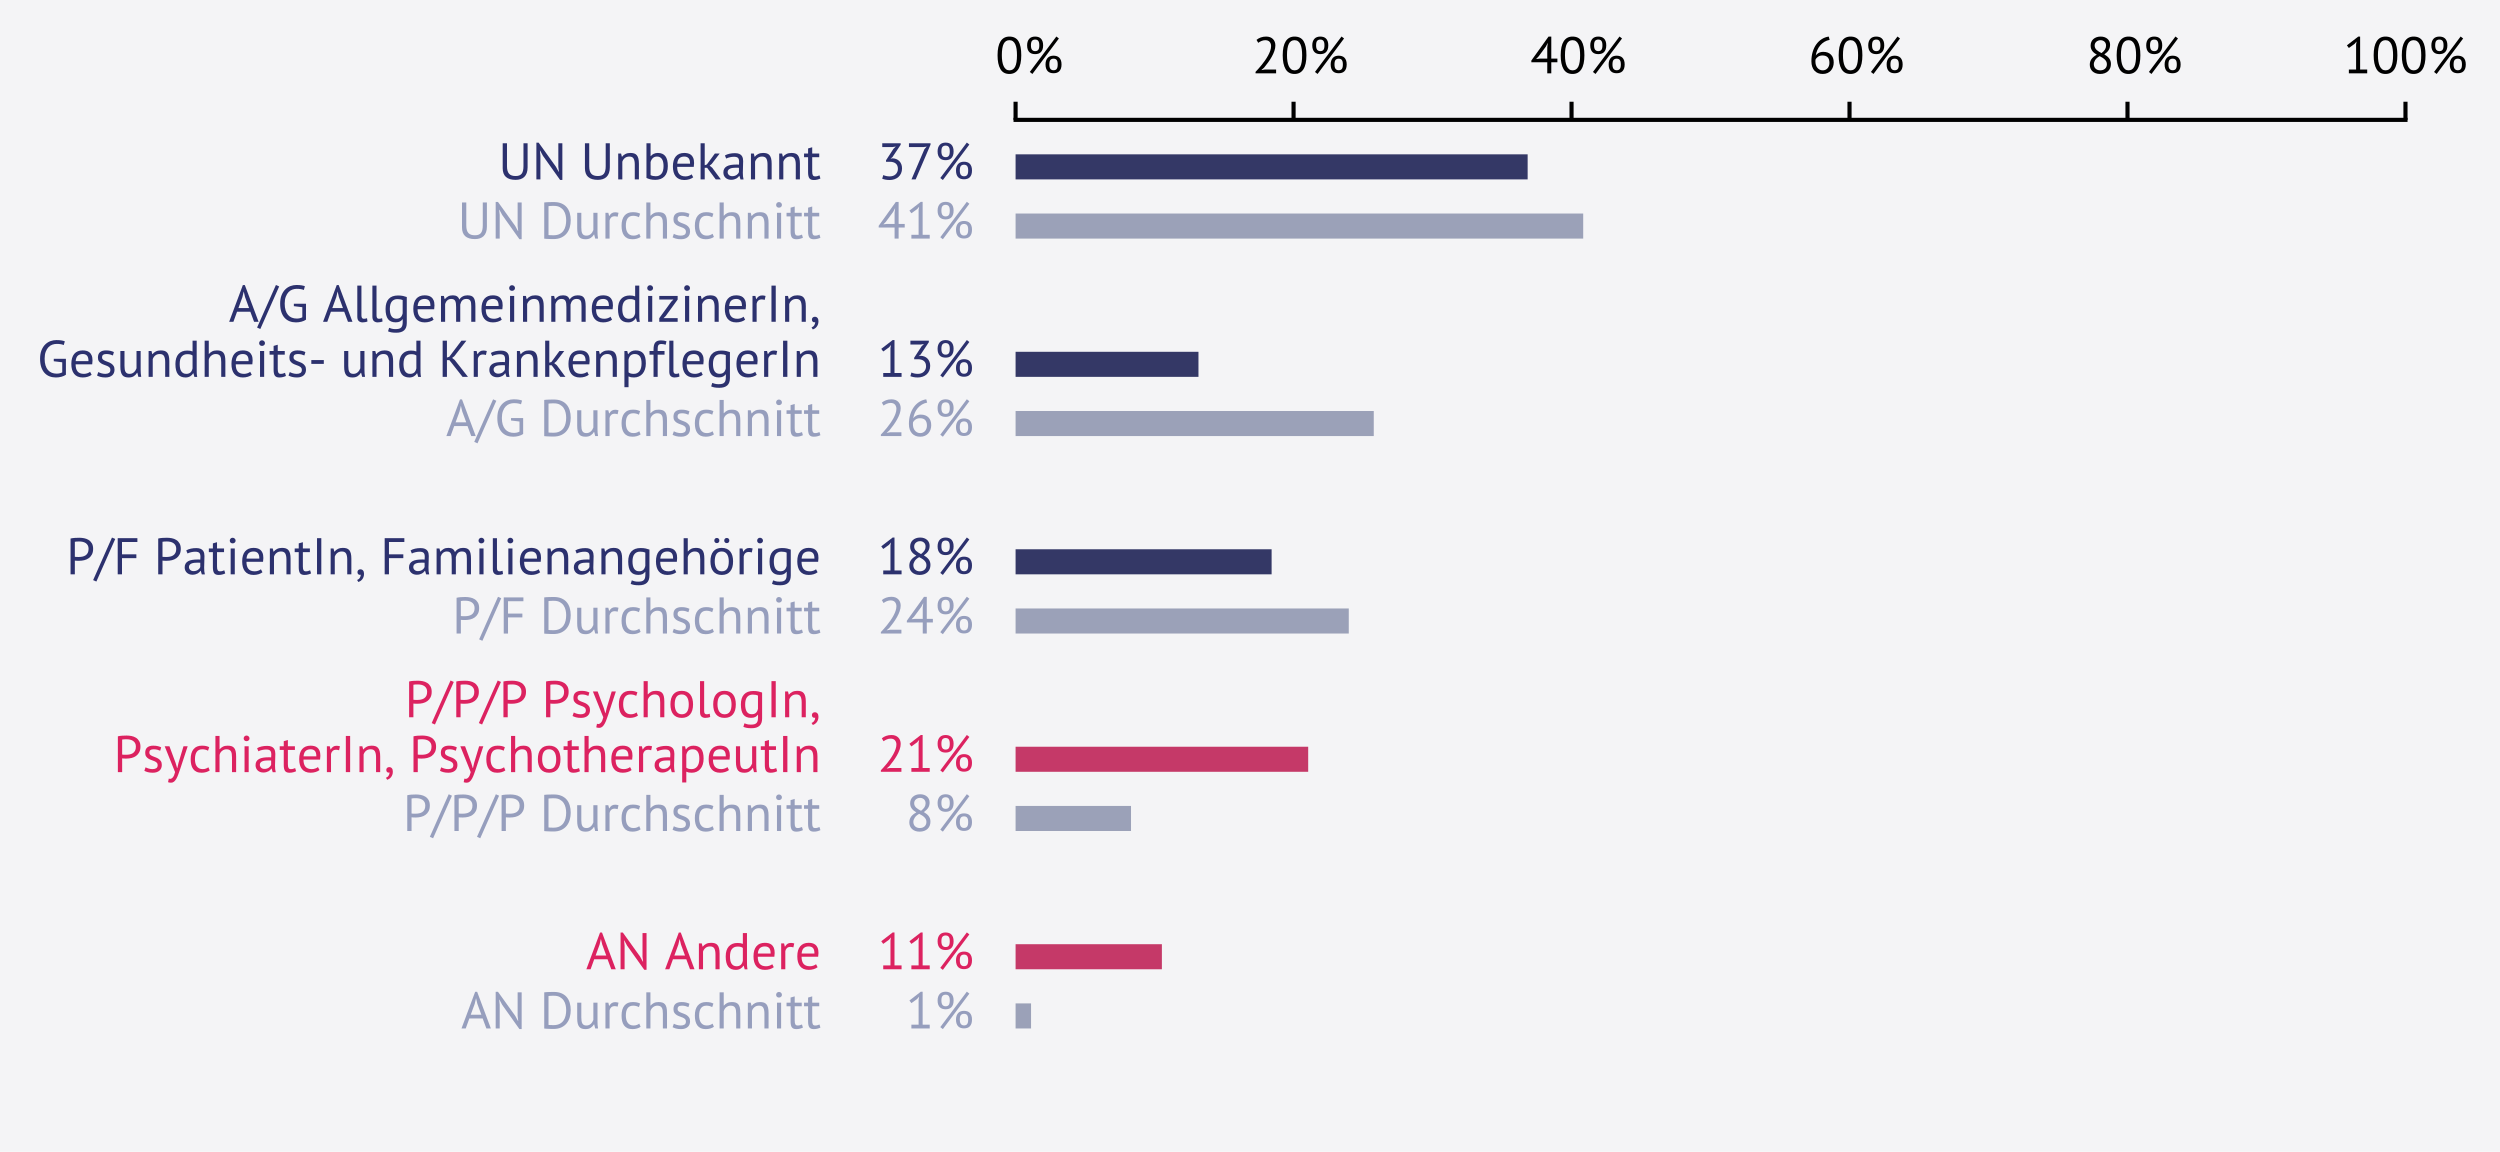 <?xml version="1.0" encoding="utf-8" standalone="no"?>
<!DOCTYPE svg PUBLIC "-//W3C//DTD SVG 1.1//EN"
  "http://www.w3.org/Graphics/SVG/1.1/DTD/svg11.dtd">
<!-- Created with matplotlib (http://matplotlib.org/) -->
<svg height="223pt" version="1.1" viewBox="0 0 484 223" width="484pt" xmlns="http://www.w3.org/2000/svg" xmlns:xlink="http://www.w3.org/1999/xlink">
 <defs>
  <style type="text/css">
*{stroke-linecap:butt;stroke-linejoin:round;}
  </style>
 </defs>
 <g id="figure_1">
  <g id="patch_1">
   <path d="M 0 223.228 
L 484.94 223.228 
L 484.94 0 
L 0 0 
z
" style="fill:#f4f4f6;"/>
  </g>
  <g id="axes_1">
   <g id="patch_2">
    <path d="M 196.617 59.609 
L 465.7 59.609 
L 465.7 23.2 
L 196.617 23.2 
z
" style="fill:#f4f4f6;"/>
   </g>
   <g id="patch_3">
    <path clip-path="url(#p2ff83ce66b)" d="z
" style="fill:#9ba1b8;"/>
   </g>
   <g id="patch_4">
    <path clip-path="url(#p2ff83ce66b)" d="M 196.617 41.344 
L 306.508 41.344 
L 306.508 46.198 
L 196.617 46.198 
z
" style="fill:#9ba1b8;"/>
   </g>
   <g id="patch_5">
    <path clip-path="url(#p2ff83ce66b)" d="M 196.617 29.875 
L 295.753 29.875 
L 295.753 34.73 
L 196.617 34.73 
z
" style="fill:#343866;"/>
   </g>
   <g id="patch_6">
    <path clip-path="url(#p2ff83ce66b)" d="z
" style="fill:#343866;"/>
   </g>
   <g id="patch_7">
    <path clip-path="url(#p2ff83ce66b)" d="z
" style="fill:#c53968;"/>
   </g>
   <g id="patch_8">
    <path clip-path="url(#p2ff83ce66b)" d="z
" style="fill:#c53968;"/>
   </g>
   <g id="matplotlib.axis_1">
    <g id="xtick_1">
     <g id="line2d_1">
      <defs>
       <path d="M 0 0 
L 0 -3.5 
" id="m2b540e7d3a" style="stroke:#000000;stroke-width:0.8;"/>
      </defs>
      <g>
       <use style="stroke:#000000;stroke-width:0.8;" x="196.617" xlink:href="#m2b540e7d3a" y="23.2"/>
      </g>
     </g>
     <g id="text_1">
      <!--   0% -->
      <defs>
       <path id="PTSans-Regular-20"/>
       <path d="M 4.297 35 
Q 4.297 53 10.141 62.094 
Q 16 71.203 27.203 71.203 
Q 39.297 71.203 44.75 62.25 
Q 50.203 53.297 50.203 35 
Q 50.203 17 44.344 7.891 
Q 38.5 -1.203 27.203 -1.203 
Q 15.297 -1.203 9.797 8.297 
Q 4.297 17.797 4.297 35 
z
M 12.594 35 
Q 12.594 28.5 13.438 23.141 
Q 14.297 17.797 16.094 13.938 
Q 17.906 10.094 20.656 7.938 
Q 23.406 5.797 27.203 5.797 
Q 34.797 5.797 38.344 12.844 
Q 41.906 19.906 41.906 35 
Q 41.906 41.406 41.156 46.797 
Q 40.406 52.203 38.656 56.094 
Q 36.906 60 34.094 62.094 
Q 31.297 64.203 27.203 64.203 
Q 19.703 64.203 16.141 57.094 
Q 12.594 50 12.594 35 
z
" id="PTSans-Regular-30"/>
       <path d="M 7.031 54.203 
Q 7.031 58.703 8.219 61.891 
Q 9.422 65.094 11.469 67.188 
Q 13.531 69.297 16.375 70.25 
Q 19.219 71.203 22.531 71.203 
Q 25.828 71.203 28.672 70.297 
Q 31.531 69.406 33.578 67.406 
Q 35.625 65.406 36.828 62.156 
Q 38.031 58.906 38.031 54.203 
Q 38.031 49.5 36.828 46.25 
Q 35.625 43 33.578 41 
Q 31.531 39 28.672 38.094 
Q 25.828 37.203 22.531 37.203 
Q 19.219 37.203 16.375 38.094 
Q 13.531 39 11.469 41 
Q 9.422 43 8.219 46.25 
Q 7.031 49.5 7.031 54.203 
z
M 14.422 54.203 
Q 14.422 48.203 16.562 45.594 
Q 18.719 43 22.531 43 
Q 24.422 43 25.922 43.547 
Q 27.422 44.094 28.469 45.344 
Q 29.531 46.594 30.078 48.75 
Q 30.625 50.906 30.625 54.203 
Q 30.625 57.5 30.078 59.641 
Q 29.531 61.797 28.469 63.047 
Q 27.422 64.297 25.922 64.844 
Q 24.422 65.406 22.531 65.406 
Q 18.719 65.406 16.562 63.047 
Q 14.422 60.703 14.422 54.203 
z
M 42.656 17.203 
Q 42.656 21.703 43.844 24.891 
Q 45.047 28.094 47.094 30.188 
Q 49.156 32.297 52 33.25 
Q 54.844 34.203 58.156 34.203 
Q 61.453 34.203 64.297 33.297 
Q 67.156 32.406 69.203 30.406 
Q 71.25 28.406 72.453 25.156 
Q 73.656 21.906 73.656 17.203 
Q 73.656 12.5 72.453 9.25 
Q 71.25 6 69.203 4 
Q 67.156 2 64.297 1.094 
Q 61.453 0.203 58.156 0.203 
Q 54.844 0.203 52 1.094 
Q 49.156 2 47.094 4 
Q 45.047 6 43.844 9.25 
Q 42.656 12.5 42.656 17.203 
z
M 50.047 17.203 
Q 50.047 11.203 52.188 8.594 
Q 54.344 6 58.156 6 
Q 60.047 6 61.547 6.547 
Q 63.047 7.094 64.094 8.344 
Q 65.156 9.594 65.703 11.75 
Q 66.25 13.906 66.25 17.203 
Q 66.25 20.5 65.703 22.641 
Q 65.156 24.797 64.094 26.047 
Q 63.047 27.297 61.547 27.844 
Q 60.047 28.406 58.156 28.406 
Q 54.344 28.406 52.188 26.047 
Q 50.047 23.703 50.047 17.203 
z
M 63.656 71.297 
L 68.547 67.5 
L 17.25 -1.203 
L 12.25 2.703 
z
" id="PTSans-Regular-25"/>
      </defs>
      <g transform="translate(187.357 14.2)scale(0.1 -0.1)">
       <use xlink:href="#PTSans-Regular-20"/>
       <use x="26.7" xlink:href="#PTSans-Regular-20"/>
       <use x="53.4" xlink:href="#PTSans-Regular-30"/>
       <use x="107.9" xlink:href="#PTSans-Regular-25"/>
      </g>
     </g>
    </g>
    <g id="xtick_2">
     <g id="line2d_2">
      <g>
       <use style="stroke:#000000;stroke-width:0.8;" x="250.434" xlink:href="#m2b540e7d3a" y="23.2"/>
      </g>
     </g>
     <g id="text_2">
      <!--  20% -->
      <defs>
       <path d="M 44.594 54.094 
Q 44.594 48.797 42.641 43.25 
Q 40.703 37.703 37.547 32.094 
Q 34.406 26.5 30.5 21.141 
Q 26.594 15.797 22.703 11 
L 17.797 6.703 
L 17.797 6.297 
L 24.203 7.406 
L 46 7.406 
L 46 0 
L 6.203 0 
L 6.203 2.906 
Q 8.406 5.203 11.5 8.594 
Q 14.594 12 17.938 16.141 
Q 21.297 20.297 24.547 24.938 
Q 27.797 29.594 30.438 34.391 
Q 33.094 39.203 34.688 43.891 
Q 36.297 48.594 36.297 52.797 
Q 36.297 57.703 33.5 60.953 
Q 30.703 64.203 25 64.203 
Q 21.203 64.203 17.594 62.641 
Q 14 61.094 11.406 59.094 
L 8.094 64.797 
Q 11.594 67.797 16.391 69.5 
Q 21.203 71.203 26.703 71.203 
Q 31 71.203 34.297 69.953 
Q 37.594 68.703 39.891 66.391 
Q 42.203 64.094 43.391 60.938 
Q 44.594 57.797 44.594 54.094 
z
" id="PTSans-Regular-32"/>
      </defs>
      <g transform="translate(239.784 14.2)scale(0.1 -0.1)">
       <use xlink:href="#PTSans-Regular-20"/>
       <use x="26.7" xlink:href="#PTSans-Regular-32"/>
       <use x="81.2" xlink:href="#PTSans-Regular-30"/>
       <use x="135.7" xlink:href="#PTSans-Regular-25"/>
      </g>
     </g>
    </g>
    <g id="xtick_3">
     <g id="line2d_3">
      <g>
       <use style="stroke:#000000;stroke-width:0.8;" x="304.25" xlink:href="#m2b540e7d3a" y="23.2"/>
      </g>
     </g>
     <g id="text_3">
      <!--  40% -->
      <defs>
       <path d="M 52.406 21.5 
L 40.594 21.5 
L 40.594 0 
L 32.797 0 
L 32.797 21.5 
L 2 21.5 
L 2 24.797 
L 35.203 71.094 
L 40.594 71.094 
L 40.594 28.5 
L 52.406 28.5 
z
M 32.797 50.297 
L 33.797 58.5 
L 33.5 58.5 
L 30 51.703 
L 15.906 32.594 
L 11.094 27.703 
L 18.094 28.5 
L 32.797 28.5 
z
" id="PTSans-Regular-34"/>
      </defs>
      <g transform="translate(293.6 14.2)scale(0.1 -0.1)">
       <use xlink:href="#PTSans-Regular-20"/>
       <use x="26.7" xlink:href="#PTSans-Regular-34"/>
       <use x="81.2" xlink:href="#PTSans-Regular-30"/>
       <use x="135.7" xlink:href="#PTSans-Regular-25"/>
      </g>
     </g>
    </g>
    <g id="xtick_4">
     <g id="line2d_4">
      <g>
       <use style="stroke:#000000;stroke-width:0.8;" x="358.067" xlink:href="#m2b540e7d3a" y="23.2"/>
      </g>
     </g>
     <g id="text_4">
      <!--  60% -->
      <defs>
       <path d="M 49.203 21.094 
Q 49.203 16.5 47.797 12.453 
Q 46.406 8.406 43.703 5.344 
Q 41 2.297 37 0.547 
Q 33 -1.203 27.906 -1.203 
Q 22.906 -1.203 18.906 0.391 
Q 14.906 2 12 5.141 
Q 9.094 8.297 7.547 12.891 
Q 6 17.5 6 23.5 
Q 6 33.406 8.547 41.75 
Q 11.094 50.094 15.594 56.297 
Q 20.094 62.5 26.25 66.344 
Q 32.406 70.203 39.594 71.203 
L 41.297 64.797 
Q 35.703 63.797 31.094 61 
Q 26.5 58.203 23.047 54.094 
Q 19.594 50 17.391 44.891 
Q 15.203 39.797 14.406 34.406 
Q 16 37.094 19.797 39.344 
Q 23.594 41.594 29.094 41.594 
Q 38.5 41.594 43.844 36.188 
Q 49.203 30.797 49.203 21.094 
z
M 40.906 20.297 
Q 40.906 27.406 37.594 31 
Q 34.297 34.594 27.406 34.594 
Q 22.5 34.594 18.953 32.188 
Q 15.406 29.797 14 26.797 
Q 13.797 25.406 13.797 24.5 
Q 13.797 23.594 13.797 22.5 
Q 13.797 19.406 14.641 16.406 
Q 15.5 13.406 17.297 11.047 
Q 19.094 8.703 21.75 7.25 
Q 24.406 5.797 28 5.797 
Q 30.906 5.797 33.25 6.891 
Q 35.594 8 37.297 9.891 
Q 39 11.797 39.953 14.5 
Q 40.906 17.203 40.906 20.297 
z
" id="PTSans-Regular-36"/>
      </defs>
      <g transform="translate(347.417 14.2)scale(0.1 -0.1)">
       <use xlink:href="#PTSans-Regular-20"/>
       <use x="26.7" xlink:href="#PTSans-Regular-36"/>
       <use x="81.2" xlink:href="#PTSans-Regular-30"/>
       <use x="135.7" xlink:href="#PTSans-Regular-25"/>
      </g>
     </g>
    </g>
    <g id="xtick_5">
     <g id="line2d_5">
      <g>
       <use style="stroke:#000000;stroke-width:0.8;" x="411.884" xlink:href="#m2b540e7d3a" y="23.2"/>
      </g>
     </g>
     <g id="text_5">
      <!--  80% -->
      <defs>
       <path d="M 6.797 16.703 
Q 6.797 23 10.094 27.641 
Q 13.406 32.297 20.406 36.094 
Q 17.906 37.594 15.75 39.25 
Q 13.594 40.906 11.938 43 
Q 10.297 45.094 9.344 47.688 
Q 8.406 50.297 8.406 53.703 
Q 8.406 57.594 9.75 60.797 
Q 11.094 64 13.641 66.297 
Q 16.203 68.594 19.75 69.891 
Q 23.297 71.203 27.797 71.203 
Q 32 71.203 35.391 70 
Q 38.797 68.797 41.141 66.688 
Q 43.5 64.594 44.797 61.688 
Q 46.094 58.797 46.094 55.297 
Q 46.094 49.594 43.5 45.25 
Q 40.906 40.906 34.906 36.703 
Q 37.5 35.203 39.844 33.391 
Q 42.203 31.594 43.953 29.391 
Q 45.703 27.203 46.703 24.453 
Q 47.703 21.703 47.703 18.203 
Q 47.703 13.906 46.297 10.344 
Q 44.906 6.797 42.203 4.25 
Q 39.5 1.703 35.594 0.25 
Q 31.703 -1.203 26.703 -1.203 
Q 21.906 -1.203 18.203 0.188 
Q 14.5 1.594 11.953 4 
Q 9.406 6.406 8.094 9.656 
Q 6.797 12.906 6.797 16.703 
z
M 39.906 17.703 
Q 39.906 20.703 38.703 22.953 
Q 37.5 25.203 35.547 27.047 
Q 33.594 28.906 31.094 30.406 
Q 28.594 31.906 25.906 33.297 
Q 19.797 29.906 17.188 25.703 
Q 14.594 21.5 14.594 17.703 
Q 14.594 15.297 15.391 13.094 
Q 16.203 10.906 17.797 9.297 
Q 19.406 7.703 21.75 6.75 
Q 24.094 5.797 27.203 5.797 
Q 29.703 5.797 32 6.547 
Q 34.297 7.297 36.047 8.75 
Q 37.797 10.203 38.844 12.453 
Q 39.906 14.703 39.906 17.703 
z
M 16.203 53.906 
Q 16.203 51.094 17.297 48.938 
Q 18.406 46.797 20.25 45.094 
Q 22.094 43.406 24.5 41.953 
Q 26.906 40.5 29.5 39.203 
Q 34 42.703 36.141 46.094 
Q 38.297 49.5 38.297 53.594 
Q 38.297 58.703 35.141 61.453 
Q 32 64.203 27.594 64.203 
Q 24.906 64.203 22.797 63.297 
Q 20.703 62.406 19.203 61 
Q 17.703 59.594 16.953 57.75 
Q 16.203 55.906 16.203 53.906 
z
" id="PTSans-Regular-38"/>
      </defs>
      <g transform="translate(401.234 14.2)scale(0.1 -0.1)">
       <use xlink:href="#PTSans-Regular-20"/>
       <use x="26.7" xlink:href="#PTSans-Regular-38"/>
       <use x="81.2" xlink:href="#PTSans-Regular-30"/>
       <use x="135.7" xlink:href="#PTSans-Regular-25"/>
      </g>
     </g>
    </g>
    <g id="xtick_6">
     <g id="line2d_6">
      <g>
       <use style="stroke:#000000;stroke-width:0.8;" x="465.7" xlink:href="#m2b540e7d3a" y="23.2"/>
      </g>
     </g>
     <g id="text_6">
      <!-- 100% -->
      <defs>
       <path d="M 10.797 7.406 
L 24.797 7.406 
L 24.797 55.797 
L 25.797 61.703 
L 21.797 57 
L 10.797 49.094 
L 7 54.203 
L 29 71.203 
L 32.594 71.203 
L 32.594 7.406 
L 46.297 7.406 
L 46.297 0 
L 10.797 0 
z
" id="PTSans-Regular-31"/>
      </defs>
      <g transform="translate(453.66 14.2)scale(0.1 -0.1)">
       <use xlink:href="#PTSans-Regular-31"/>
       <use x="54.5" xlink:href="#PTSans-Regular-30"/>
       <use x="109" xlink:href="#PTSans-Regular-30"/>
       <use x="163.5" xlink:href="#PTSans-Regular-25"/>
      </g>
     </g>
    </g>
   </g>
   <g id="matplotlib.axis_2">
    <g id="ytick_1">
     <g id="line2d_7">
      <defs>
       <path d="M 0 0 
L -3.5 0 
" id="md032edb5f2"/>
      </defs>
      <g>
       <use style="fill:none;" x="196.617" xlink:href="#md032edb5f2" y="32.302"/>
      </g>
     </g>
    </g>
    <g id="ytick_2">
     <g id="line2d_8">
      <g>
       <use style="fill:none;" x="196.617" xlink:href="#md032edb5f2" y="50.507"/>
      </g>
     </g>
    </g>
   </g>
   <g id="line2d_9">
    <path clip-path="url(#p2ff83ce66b)" d="M 0 0 
" style="fill:none;stroke:#424242;stroke-linecap:square;stroke-width:2.7;"/>
   </g>
   <g id="line2d_10">
    <path clip-path="url(#p2ff83ce66b)" d="M 0 0 
" style="fill:none;stroke:#424242;stroke-linecap:square;stroke-width:2.7;"/>
   </g>
   <g id="line2d_11">
    <path clip-path="url(#p2ff83ce66b)" d="M 0 0 
" style="fill:none;stroke:#424242;stroke-linecap:square;stroke-width:2.7;"/>
   </g>
   <g id="line2d_12">
    <path clip-path="url(#p2ff83ce66b)" d="M 0 0 
" style="fill:none;stroke:#424242;stroke-linecap:square;stroke-width:2.7;"/>
   </g>
   <g id="line2d_13">
    <path clip-path="url(#p2ff83ce66b)" d="M 0 0 
" style="fill:none;stroke:#424242;stroke-linecap:square;stroke-width:2.7;"/>
   </g>
   <g id="line2d_14">
    <path clip-path="url(#p2ff83ce66b)" d="M 0 0 
" style="fill:none;stroke:#424242;stroke-linecap:square;stroke-width:2.7;"/>
   </g>
   <g id="patch_9">
    <path d="M 196.617 23.2 
L 465.7 23.2 
" style="fill:none;stroke:#000000;stroke-linecap:square;stroke-linejoin:miter;stroke-width:0.8;"/>
   </g>
   <g id="text_7">
    <!--  41% -->
    <g style="fill:#969ebd;" transform="translate(167.244 46.198)scale(0.1 -0.1)">
     <use xlink:href="#PTSans-Regular-20"/>
     <use x="26.7" xlink:href="#PTSans-Regular-34"/>
     <use x="81.2" xlink:href="#PTSans-Regular-31"/>
     <use x="135.7" xlink:href="#PTSans-Regular-25"/>
    </g>
   </g>
   <g id="text_8">
    <!-- UN Durchschnitt -->
    <defs>
     <path d="M 48.703 70 
L 56.703 70 
L 56.703 23.297 
Q 56.703 17 55.047 12.391 
Q 53.406 7.797 50.344 4.844 
Q 47.297 1.906 43 0.5 
Q 38.703 -0.906 33.5 -0.906 
Q 21.094 -0.906 14.797 4.688 
Q 8.5 10.297 8.5 21.703 
L 8.5 70 
L 16.797 70 
L 16.797 25.594 
Q 16.797 20.297 17.844 16.641 
Q 18.906 13 21 10.75 
Q 23.094 8.5 26.25 7.5 
Q 29.406 6.5 33.594 6.5 
Q 41.703 6.5 45.203 10.953 
Q 48.703 15.406 48.703 25.594 
z
" id="PTSans-Regular-55"/>
     <path d="M 21.094 45.797 
L 15.703 55.906 
L 15.297 55.906 
L 16.297 45.797 
L 16.297 0 
L 8.5 0 
L 8.5 71.094 
L 12.906 71.094 
L 46.406 24.406 
L 51.594 14.797 
L 52.094 14.797 
L 51 24.406 
L 51 70 
L 58.797 70 
L 58.797 -1.094 
L 54.406 -1.094 
z
" id="PTSans-Regular-4e"/>
     <path d="M 8.5 70 
Q 10.406 70.297 12.75 70.438 
Q 15.094 70.594 17.641 70.641 
Q 20.203 70.703 22.641 70.75 
Q 25.094 70.797 27.203 70.797 
Q 35.594 70.797 41.75 68.188 
Q 47.906 65.594 51.906 60.938 
Q 55.906 56.297 57.844 49.797 
Q 59.797 43.297 59.797 35.5 
Q 59.797 28.406 57.938 21.844 
Q 56.094 15.297 52.094 10.25 
Q 48.094 5.203 41.688 2.141 
Q 35.297 -0.906 26.203 -0.906 
Q 24.594 -0.906 22.047 -0.844 
Q 19.5 -0.797 16.797 -0.641 
Q 14.094 -0.5 11.797 -0.391 
Q 9.5 -0.297 8.5 -0.094 
z
M 27.406 63.406 
Q 26.094 63.406 24.547 63.406 
Q 23 63.406 21.5 63.297 
Q 20 63.203 18.75 63.094 
Q 17.5 63 16.797 62.906 
L 16.797 6.906 
Q 17.297 6.797 18.688 6.75 
Q 20.094 6.703 21.594 6.641 
Q 23.094 6.594 24.5 6.547 
Q 25.906 6.5 26.406 6.5 
Q 33.406 6.5 38.156 8.891 
Q 42.906 11.297 45.75 15.344 
Q 48.594 19.406 49.797 24.656 
Q 51 29.906 51 35.5 
Q 51 40.406 49.891 45.344 
Q 48.797 50.297 46.094 54.297 
Q 43.406 58.297 38.844 60.844 
Q 34.297 63.406 27.406 63.406 
z
" id="PTSans-Regular-44"/>
     <path d="M 14.906 50 
L 14.906 21.5 
Q 14.906 17.594 15.344 14.641 
Q 15.797 11.703 16.891 9.75 
Q 18 7.797 19.891 6.797 
Q 21.797 5.797 24.703 5.797 
Q 27.406 5.797 29.5 6.641 
Q 31.594 7.5 33.25 9 
Q 34.906 10.5 36.156 12.453 
Q 37.406 14.406 38.203 16.594 
L 38.203 50 
L 46.203 50 
L 46.203 14.203 
Q 46.203 10.594 46.453 6.75 
Q 46.703 2.906 47.297 0 
L 41.797 0 
L 39.797 7.906 
L 39.297 7.906 
Q 37 4 33.094 1.391 
Q 29.203 -1.203 23.203 -1.203 
Q 19.203 -1.203 16.141 -0.25 
Q 13.094 0.703 11.047 3.094 
Q 9 5.5 7.953 9.547 
Q 6.906 13.594 6.906 19.797 
L 6.906 50 
z
" id="PTSans-Regular-75"/>
     <path d="M 31.297 42.297 
Q 28.297 43.297 25.594 43.297 
Q 21.297 43.297 18.797 40.938 
Q 16.297 38.594 15.703 35 
L 15.703 0 
L 7.703 0 
L 7.703 50 
L 13.297 50 
L 14.797 43.906 
L 15.203 43.906 
Q 17.094 47.297 19.75 49.141 
Q 22.406 51 26.5 51 
Q 29.406 51 33 50 
z
" id="PTSans-Regular-72"/>
     <path d="M 41.797 3.297 
Q 38.797 1.094 34.688 -0.047 
Q 30.594 -1.203 26.094 -1.203 
Q 20.297 -1.203 16.297 0.641 
Q 12.297 2.5 9.75 5.953 
Q 7.203 9.406 6.047 14.25 
Q 4.906 19.094 4.906 25 
Q 4.906 37.703 10.5 44.453 
Q 16.094 51.203 26.594 51.203 
Q 31.406 51.203 34.75 50.453 
Q 38.094 49.703 40.797 48.297 
L 38.5 41.406 
Q 36.203 42.703 33.391 43.453 
Q 30.594 44.203 27.406 44.203 
Q 13.203 44.203 13.203 25 
Q 13.203 21.203 13.953 17.75 
Q 14.703 14.297 16.453 11.641 
Q 18.203 9 21.047 7.391 
Q 23.906 5.797 28.094 5.797 
Q 31.703 5.797 34.547 6.891 
Q 37.406 8 39.203 9.406 
z
" id="PTSans-Regular-63"/>
     <path d="M 39.797 0 
L 39.797 28.5 
Q 39.797 32.406 39.344 35.344 
Q 38.906 38.297 37.703 40.25 
Q 36.5 42.203 34.453 43.203 
Q 32.406 44.203 29.094 44.203 
Q 24.406 44.203 20.594 41.141 
Q 16.797 38.094 15.703 33.297 
L 15.703 0 
L 7.703 0 
L 7.703 70 
L 15.703 70 
L 15.703 44.406 
L 16.094 44.406 
Q 18.703 47.5 22.344 49.344 
Q 26 51.203 31.406 51.203 
Q 35.594 51.203 38.688 50.25 
Q 41.797 49.297 43.844 46.891 
Q 45.906 44.5 46.844 40.453 
Q 47.797 36.406 47.797 30.203 
L 47.797 0 
z
" id="PTSans-Regular-68"/>
     <path d="M 29.703 13.594 
Q 29.703 16.594 27.891 18.297 
Q 26.094 20 23.438 21.141 
Q 20.797 22.297 17.641 23.344 
Q 14.5 24.406 11.844 26.047 
Q 9.203 27.703 7.391 30.297 
Q 5.594 32.906 5.594 37.297 
Q 5.594 44.5 9.688 47.844 
Q 13.797 51.203 21.094 51.203 
Q 26.5 51.203 30.141 50.25 
Q 33.797 49.297 36.5 48 
L 34.594 41.406 
Q 32.297 42.5 29.047 43.344 
Q 25.797 44.203 22.094 44.203 
Q 17.703 44.203 15.641 42.703 
Q 13.594 41.203 13.594 37.5 
Q 13.594 34.906 15.391 33.453 
Q 17.203 32 19.844 30.844 
Q 22.5 29.703 25.641 28.594 
Q 28.797 27.5 31.438 25.703 
Q 34.094 23.906 35.891 21.156 
Q 37.703 18.406 37.703 13.906 
Q 37.703 10.703 36.641 7.891 
Q 35.594 5.094 33.391 3.094 
Q 31.203 1.094 27.953 -0.047 
Q 24.703 -1.203 20.297 -1.203 
Q 14.594 -1.203 10.594 -0.094 
Q 6.594 1 3.906 2.5 
L 6.297 9.297 
Q 8.594 8 12.297 6.891 
Q 16 5.797 19.797 5.797 
Q 24.094 5.797 26.891 7.5 
Q 29.703 9.203 29.703 13.594 
z
" id="PTSans-Regular-73"/>
     <path d="M 39.797 0 
L 39.797 28.5 
Q 39.797 36.297 37.547 40.25 
Q 35.297 44.203 29.297 44.203 
Q 24 44.203 20.547 41.344 
Q 17.094 38.5 15.703 34.203 
L 15.703 0 
L 7.703 0 
L 7.703 50 
L 13.297 50 
L 14.797 43.906 
L 15.203 43.906 
Q 17.594 47.094 21.641 49.141 
Q 25.703 51.203 31.297 51.203 
Q 35.406 51.203 38.5 50.25 
Q 41.594 49.297 43.641 46.891 
Q 45.703 44.5 46.75 40.453 
Q 47.797 36.406 47.797 30.203 
L 47.797 0 
z
" id="PTSans-Regular-6e"/>
     <path d="M 9.406 50 
L 17.406 50 
L 17.406 0 
L 9.406 0 
z
M 7.703 65.203 
Q 7.703 67.5 9.25 69.141 
Q 10.797 70.797 13.203 70.797 
Q 15.594 70.797 17.297 69.141 
Q 19 67.5 19 65.203 
Q 19 62.906 17.297 61.406 
Q 15.594 59.906 13.203 59.906 
Q 10.797 59.906 9.25 61.406 
Q 7.703 62.906 7.703 65.203 
z
" id="PTSans-Regular-69"/>
     <path d="M 1.094 50 
L 8.906 50 
L 8.906 59.906 
L 16.906 62.203 
L 16.906 50 
L 30.5 50 
L 30.5 43 
L 16.906 43 
L 16.906 15.297 
Q 16.906 10.094 18.203 7.938 
Q 19.5 5.797 22.594 5.797 
Q 25.203 5.797 27 6.344 
Q 28.797 6.906 31 7.797 
L 32.797 1.703 
Q 30.094 0.406 26.891 -0.391 
Q 23.703 -1.203 20 -1.203 
Q 13.906 -1.203 11.406 2.25 
Q 8.906 5.703 8.906 13.797 
L 8.906 43 
L 1.094 43 
z
" id="PTSans-Regular-74"/>
    </defs>
    <g style="fill:#969ebd;" transform="translate(88.594 46.198)scale(0.1 -0.1)">
     <use xlink:href="#PTSans-Regular-55"/>
     <use x="65.2" xlink:href="#PTSans-Regular-4e"/>
     <use x="132.5" xlink:href="#PTSans-Regular-20"/>
     <use x="159.2" xlink:href="#PTSans-Regular-44"/>
     <use x="224.6" xlink:href="#PTSans-Regular-75"/>
     <use x="278.5" xlink:href="#PTSans-Regular-72"/>
     <use x="312.5" xlink:href="#PTSans-Regular-63"/>
     <use x="357.6" xlink:href="#PTSans-Regular-68"/>
     <use x="412.3" xlink:href="#PTSans-Regular-73"/>
     <use x="454.4" xlink:href="#PTSans-Regular-63"/>
     <use x="499.5" xlink:href="#PTSans-Regular-68"/>
     <use x="554.2" xlink:href="#PTSans-Regular-6e"/>
     <use x="608.9" xlink:href="#PTSans-Regular-69"/>
     <use x="635.7" xlink:href="#PTSans-Regular-74"/>
     <use x="669.6" xlink:href="#PTSans-Regular-74"/>
    </g>
   </g>
   <g id="text_9">
    <!--  37% -->
    <defs>
     <path d="M 23.406 5.797 
Q 26.797 5.797 29.688 6.797 
Q 32.594 7.797 34.688 9.75 
Q 36.797 11.703 38 14.391 
Q 39.203 17.094 39.203 20.297 
Q 39.203 27.297 35.047 30.688 
Q 30.906 34.094 23.594 34.094 
L 16.203 34.094 
L 16.203 37 
L 30.594 59.203 
L 35.203 63.594 
L 28.703 62.594 
L 8.906 62.594 
L 8.906 70 
L 44.594 70 
L 44.594 67.094 
L 28.703 43.203 
L 25.203 40.297 
L 25.203 40.094 
L 28.594 40.797 
Q 32.594 40.703 36 39.344 
Q 39.406 38 41.906 35.453 
Q 44.406 32.906 45.797 29.344 
Q 47.203 25.797 47.203 21.297 
Q 47.203 15.906 45.297 11.703 
Q 43.406 7.5 40.156 4.641 
Q 36.906 1.797 32.5 0.297 
Q 28.094 -1.203 23.203 -1.203 
Q 18.703 -1.203 15.094 -0.5 
Q 11.5 0.203 8.797 1.297 
L 10.906 8.406 
Q 13.203 7.297 16.344 6.547 
Q 19.5 5.797 23.406 5.797 
z
" id="PTSans-Regular-33"/>
     <path d="M 11 0 
L 36.094 58.594 
L 40.5 63.5 
L 34.594 62.594 
L 6.094 62.594 
L 6.094 70 
L 47.906 70 
L 47.906 67.297 
L 19.094 0 
z
" id="PTSans-Regular-37"/>
    </defs>
    <g style="fill:#2c316e;" transform="translate(167.244 34.73)scale(0.1 -0.1)">
     <use xlink:href="#PTSans-Regular-20"/>
     <use x="26.7" xlink:href="#PTSans-Regular-33"/>
     <use x="81.2" xlink:href="#PTSans-Regular-37"/>
     <use x="135.7" xlink:href="#PTSans-Regular-25"/>
    </g>
   </g>
   <g id="text_10">
    <!-- UN Unbekannt -->
    <defs>
     <path d="M 7.703 70 
L 15.703 70 
L 15.703 45.094 
L 16.094 45.094 
Q 18.406 48 21.953 49.594 
Q 25.5 51.203 29.703 51.203 
Q 39.406 51.203 44.25 45 
Q 49.094 38.797 49.094 25.797 
Q 49.094 12.703 42.688 5.891 
Q 36.297 -0.906 24.703 -0.906 
Q 19.094 -0.906 14.547 0.297 
Q 10 1.5 7.703 2.906 
z
M 28.297 44.203 
Q 23.297 44.203 20.188 41.391 
Q 17.094 38.594 15.703 33.5 
L 15.703 8.297 
Q 17.594 7.203 20.297 6.641 
Q 23 6.094 25.906 6.094 
Q 32.703 6.094 36.75 10.891 
Q 40.797 15.703 40.797 25.906 
Q 40.797 29.797 40.094 33.188 
Q 39.406 36.594 37.906 39 
Q 36.406 41.406 34.047 42.797 
Q 31.703 44.203 28.297 44.203 
z
" id="PTSans-Regular-62"/>
     <path d="M 44.203 4 
Q 41.203 1.594 36.641 0.188 
Q 32.094 -1.203 27 -1.203 
Q 21.297 -1.203 17.094 0.641 
Q 12.906 2.5 10.203 5.953 
Q 7.5 9.406 6.203 14.203 
Q 4.906 19 4.906 25 
Q 4.906 37.797 10.594 44.5 
Q 16.297 51.203 26.906 51.203 
Q 30.297 51.203 33.688 50.453 
Q 37.094 49.703 39.797 47.594 
Q 42.5 45.5 44.203 41.641 
Q 45.906 37.797 45.906 31.5 
Q 45.906 28.203 45.297 24.203 
L 13.203 24.203 
Q 13.203 19.797 14.094 16.391 
Q 15 13 16.891 10.641 
Q 18.797 8.297 21.844 7.047 
Q 24.906 5.797 29.297 5.797 
Q 32.703 5.797 36.094 7 
Q 39.5 8.203 41.203 9.797 
z
M 27 44.203 
Q 21.094 44.203 17.547 41.094 
Q 14 38 13.297 30.5 
L 38.094 30.5 
Q 38.094 38.094 35.188 41.141 
Q 32.297 44.203 27 44.203 
z
" id="PTSans-Regular-65"/>
     <path d="M 20.297 22.5 
L 15.703 22.5 
L 15.703 0 
L 7.703 0 
L 7.703 70 
L 15.703 70 
L 15.703 27.406 
L 19.797 28.797 
L 35.297 50 
L 44.594 50 
L 29.297 29.906 
L 25.203 26.594 
L 30.203 22.594 
L 46.906 0 
L 37 0 
z
" id="PTSans-Regular-6b"/>
     <path d="M 6.906 46.297 
Q 10.703 48.594 15.75 49.688 
Q 20.797 50.797 26.297 50.797 
Q 31.5 50.797 34.641 49.391 
Q 37.797 48 39.438 45.75 
Q 41.094 43.5 41.641 40.797 
Q 42.203 38.094 42.203 35.406 
Q 42.203 29.406 41.891 23.703 
Q 41.594 18 41.594 12.906 
Q 41.594 9.203 41.891 5.891 
Q 42.203 2.594 43 -0.203 
L 37.094 -0.203 
L 35 6.797 
L 34.5 6.797 
Q 33.594 5.406 32.25 4.047 
Q 30.906 2.703 29 1.641 
Q 27.094 0.594 24.594 -0.094 
Q 22.094 -0.797 18.906 -0.797 
Q 15.703 -0.797 12.953 0.203 
Q 10.203 1.203 8.203 3.047 
Q 6.203 4.906 5.047 7.5 
Q 3.906 10.094 3.906 13.406 
Q 3.906 17.797 5.703 20.75 
Q 7.5 23.703 10.75 25.453 
Q 14 27.203 18.547 27.953 
Q 23.094 28.703 28.594 28.703 
Q 30 28.703 31.344 28.703 
Q 32.703 28.703 34.094 28.5 
Q 34.406 31.5 34.406 33.906 
Q 34.406 39.406 32.203 41.594 
Q 30 43.797 24.203 43.797 
Q 22.5 43.797 20.547 43.547 
Q 18.594 43.297 16.547 42.844 
Q 14.5 42.406 12.641 41.75 
Q 10.797 41.094 9.406 40.297 
z
M 21.094 6.203 
Q 23.906 6.203 26.094 6.953 
Q 28.297 7.703 29.891 8.844 
Q 31.5 10 32.547 11.391 
Q 33.594 12.797 34.094 14.094 
L 34.094 22.406 
Q 32.703 22.5 31.25 22.547 
Q 29.797 22.594 28.406 22.594 
Q 25.297 22.594 22.344 22.25 
Q 19.406 21.906 17.156 20.953 
Q 14.906 20 13.547 18.344 
Q 12.203 16.703 12.203 14.203 
Q 12.203 10.703 14.703 8.453 
Q 17.203 6.203 21.094 6.203 
z
" id="PTSans-Regular-61"/>
    </defs>
    <g style="fill:#2c316e;" transform="translate(96.473 34.73)scale(0.1 -0.1)">
     <use xlink:href="#PTSans-Regular-55"/>
     <use x="65.2" xlink:href="#PTSans-Regular-4e"/>
     <use x="132.5" xlink:href="#PTSans-Regular-20"/>
     <use x="159.2" xlink:href="#PTSans-Regular-55"/>
     <use x="224.4" xlink:href="#PTSans-Regular-6e"/>
     <use x="279.1" xlink:href="#PTSans-Regular-62"/>
     <use x="333.1" xlink:href="#PTSans-Regular-65"/>
     <use x="383.9" xlink:href="#PTSans-Regular-6b"/>
     <use x="431.8" xlink:href="#PTSans-Regular-61"/>
     <use x="481.4" xlink:href="#PTSans-Regular-6e"/>
     <use x="536.1" xlink:href="#PTSans-Regular-6e"/>
     <use x="590.8" xlink:href="#PTSans-Regular-74"/>
    </g>
   </g>
  </g>
  <g id="axes_2">
   <g id="patch_10">
    <path clip-path="url(#pa15cd925c2)" d="z
" style="fill:#9ba1b8;"/>
   </g>
   <g id="patch_11">
    <path clip-path="url(#pa15cd925c2)" d="M 196.617 79.574 
L 265.961 79.574 
L 265.961 84.428 
L 196.617 84.428 
z
" style="fill:#9ba1b8;"/>
   </g>
   <g id="patch_12">
    <path clip-path="url(#pa15cd925c2)" d="M 196.617 68.105 
L 232.023 68.105 
L 232.023 72.959 
L 196.617 72.959 
z
" style="fill:#343866;"/>
   </g>
   <g id="patch_13">
    <path clip-path="url(#pa15cd925c2)" d="z
" style="fill:#343866;"/>
   </g>
   <g id="patch_14">
    <path clip-path="url(#pa15cd925c2)" d="z
" style="fill:#c53968;"/>
   </g>
   <g id="patch_15">
    <path clip-path="url(#pa15cd925c2)" d="z
" style="fill:#c53968;"/>
   </g>
   <g id="line2d_15">
    <path clip-path="url(#pa15cd925c2)" d="M 0 0 
" style="fill:none;stroke:#424242;stroke-linecap:square;stroke-width:2.7;"/>
   </g>
   <g id="line2d_16">
    <path clip-path="url(#pa15cd925c2)" d="M 0 0 
" style="fill:none;stroke:#424242;stroke-linecap:square;stroke-width:2.7;"/>
   </g>
   <g id="line2d_17">
    <path clip-path="url(#pa15cd925c2)" d="M 0 0 
" style="fill:none;stroke:#424242;stroke-linecap:square;stroke-width:2.7;"/>
   </g>
   <g id="line2d_18">
    <path clip-path="url(#pa15cd925c2)" d="M 0 0 
" style="fill:none;stroke:#424242;stroke-linecap:square;stroke-width:2.7;"/>
   </g>
   <g id="line2d_19">
    <path clip-path="url(#pa15cd925c2)" d="M 0 0 
" style="fill:none;stroke:#424242;stroke-linecap:square;stroke-width:2.7;"/>
   </g>
   <g id="line2d_20">
    <path clip-path="url(#pa15cd925c2)" d="M 0 0 
" style="fill:none;stroke:#424242;stroke-linecap:square;stroke-width:2.7;"/>
   </g>
   <g id="text_11">
    <!--  26% -->
    <g style="fill:#969ebd;" transform="translate(167.244 84.428)scale(0.1 -0.1)">
     <use xlink:href="#PTSans-Regular-20"/>
     <use x="26.7" xlink:href="#PTSans-Regular-32"/>
     <use x="81.2" xlink:href="#PTSans-Regular-36"/>
     <use x="135.7" xlink:href="#PTSans-Regular-25"/>
    </g>
   </g>
   <g id="text_12">
    <!-- A/G Durchschnitt -->
    <defs>
     <path d="M 41.797 19.406 
L 16 19.406 
L 9 0 
L 0.797 0 
L 27.297 71.094 
L 31.094 71.094 
L 57.703 0 
L 49 0 
z
M 18.703 26.594 
L 39.297 26.594 
L 31.5 47.906 
L 29 58.5 
L 28.906 58.5 
L 26.406 47.703 
z
" id="PTSans-Regular-41"/>
     <path d="M 32.797 71.203 
L 39.094 68.406 
L 2.594 -14 
L -3.703 -11.203 
z
" id="PTSans-Regular-2f"/>
     <path d="M 32.094 34.906 
L 55.594 34.906 
L 55.594 4.094 
Q 54 2.906 51.75 1.906 
Q 49.5 0.906 46.953 0.203 
Q 44.406 -0.5 41.656 -0.844 
Q 38.906 -1.203 36.297 -1.203 
Q 29.594 -1.203 24 0.938 
Q 18.406 3.094 14.297 7.547 
Q 10.203 12 7.891 18.844 
Q 5.594 25.703 5.594 35 
Q 5.594 44.703 8.391 51.594 
Q 11.203 58.5 15.703 62.844 
Q 20.203 67.203 25.797 69.203 
Q 31.406 71.203 37 71.203 
Q 43 71.203 46.891 70.547 
Q 50.797 69.906 53.5 68.797 
L 51.406 61.5 
Q 46.594 63.797 37.703 63.797 
Q 33.5 63.797 29.344 62.344 
Q 25.203 60.906 21.891 57.5 
Q 18.594 54.094 16.5 48.594 
Q 14.406 43.094 14.406 35 
Q 14.406 27.594 16.094 22.188 
Q 17.797 16.797 20.844 13.25 
Q 23.906 9.703 28.203 7.953 
Q 32.5 6.203 37.594 6.203 
Q 44 6.203 48.5 8.703 
L 48.5 28.203 
L 32.094 30.203 
z
" id="PTSans-Regular-47"/>
    </defs>
    <g style="fill:#969ebd;" transform="translate(86.333 84.428)scale(0.1 -0.1)">
     <use xlink:href="#PTSans-Regular-41"/>
     <use x="58.5" xlink:href="#PTSans-Regular-2f"/>
     <use x="93.9" xlink:href="#PTSans-Regular-47"/>
     <use x="155.1" xlink:href="#PTSans-Regular-20"/>
     <use x="181.8" xlink:href="#PTSans-Regular-44"/>
     <use x="247.2" xlink:href="#PTSans-Regular-75"/>
     <use x="301.1" xlink:href="#PTSans-Regular-72"/>
     <use x="335.1" xlink:href="#PTSans-Regular-63"/>
     <use x="380.2" xlink:href="#PTSans-Regular-68"/>
     <use x="434.9" xlink:href="#PTSans-Regular-73"/>
     <use x="477" xlink:href="#PTSans-Regular-63"/>
     <use x="522.1" xlink:href="#PTSans-Regular-68"/>
     <use x="576.8" xlink:href="#PTSans-Regular-6e"/>
     <use x="631.5" xlink:href="#PTSans-Regular-69"/>
     <use x="658.3" xlink:href="#PTSans-Regular-74"/>
     <use x="692.2" xlink:href="#PTSans-Regular-74"/>
    </g>
   </g>
   <g id="text_13">
    <!--  13% -->
    <g style="fill:#2c316e;" transform="translate(167.244 72.959)scale(0.1 -0.1)">
     <use xlink:href="#PTSans-Regular-20"/>
     <use x="26.7" xlink:href="#PTSans-Regular-31"/>
     <use x="81.2" xlink:href="#PTSans-Regular-33"/>
     <use x="135.7" xlink:href="#PTSans-Regular-25"/>
    </g>
   </g>
   <g id="text_14">
    <!-- A/G AllgemeinmedizinerIn, -->
    <defs>
     <path d="M 16.594 12.297 
Q 16.594 8.797 17.797 7.297 
Q 19 5.797 21.203 5.797 
Q 22.5 5.797 24 6 
Q 25.5 6.203 27.406 6.906 
L 28.297 0.594 
Q 26.703 -0.203 23.844 -0.703 
Q 21 -1.203 18.906 -1.203 
Q 14.406 -1.203 11.5 1.344 
Q 8.594 3.906 8.594 10 
L 8.594 70 
L 16.594 70 
z
" id="PTSans-Regular-6c"/>
     <path d="M 46 -2.297 
Q 46 -12 40.844 -16.594 
Q 35.703 -21.203 25.594 -21.203 
Q 19.594 -21.203 15.938 -20.453 
Q 12.297 -19.703 9.703 -18.5 
L 11.797 -11.703 
Q 14.094 -12.594 16.891 -13.391 
Q 19.703 -14.203 24.203 -14.203 
Q 28.406 -14.203 31.047 -13.453 
Q 33.703 -12.703 35.297 -10.953 
Q 36.906 -9.203 37.5 -6.453 
Q 38.094 -3.703 38.094 0.094 
L 38.094 4.906 
L 37.703 4.906 
Q 35.703 2 32.594 0.453 
Q 29.5 -1.094 24.5 -1.094 
Q 14.406 -1.094 9.656 5.203 
Q 4.906 11.5 4.906 24.797 
Q 4.906 37.594 11 44.25 
Q 17.094 50.906 29 50.906 
Q 34.703 50.906 38.75 50 
Q 42.797 49.094 46 47.906 
z
M 25.906 5.906 
Q 31 5.906 33.891 8.453 
Q 36.797 11 38 16.406 
L 38 42 
Q 34 43.906 27.797 43.906 
Q 21 43.906 17.094 39.297 
Q 13.203 34.703 13.203 24.906 
Q 13.203 20.703 13.891 17.203 
Q 14.594 13.703 16.094 11.203 
Q 17.594 8.703 20 7.297 
Q 22.406 5.906 25.906 5.906 
z
" id="PTSans-Regular-67"/>
     <path d="M 37 0 
L 37 28.297 
Q 37 32.297 36.641 35.25 
Q 36.297 38.203 35.297 40.203 
Q 34.297 42.203 32.438 43.203 
Q 30.594 44.203 27.594 44.203 
Q 23 44.203 19.953 41.391 
Q 16.906 38.594 15.703 34.406 
L 15.703 0 
L 7.703 0 
L 7.703 50 
L 13.297 50 
L 14.797 43.906 
L 15.203 43.906 
Q 17.906 47.094 21.453 49.141 
Q 25 51.203 30.703 51.203 
Q 35.5 51.203 38.547 49.344 
Q 41.594 47.5 43.297 42.906 
Q 45.594 46.797 49.641 49 
Q 53.703 51.203 58.797 51.203 
Q 63 51.203 65.891 50.25 
Q 68.797 49.297 70.688 46.891 
Q 72.594 44.5 73.438 40.391 
Q 74.297 36.297 74.297 30 
L 74.297 0 
L 66.297 0 
L 66.297 30.094 
Q 66.297 33.703 65.938 36.344 
Q 65.594 39 64.547 40.75 
Q 63.5 42.5 61.641 43.344 
Q 59.797 44.203 56.797 44.203 
Q 51.797 44.203 49 41.391 
Q 46.203 38.594 45 33.406 
L 45 0 
z
" id="PTSans-Regular-6d"/>
     <path d="M 46.094 17.203 
Q 46.094 12.094 46.188 7.938 
Q 46.297 3.797 47.094 -0.203 
L 41.703 -0.203 
L 39.703 6.906 
L 39.297 6.906 
Q 37.297 3.406 33.5 1.094 
Q 29.703 -1.203 24.594 -1.203 
Q 14.594 -1.203 9.75 5.094 
Q 4.906 11.406 4.906 24.797 
Q 4.906 37.594 10.953 44.25 
Q 17 50.906 27.594 50.906 
Q 31.297 50.906 33.438 50.5 
Q 35.594 50.094 38.094 49.203 
L 38.094 70 
L 46.094 70 
z
M 25.906 5.797 
Q 31 5.797 34 8.438 
Q 37 11.094 38.094 16.5 
L 38.094 41.297 
Q 36.297 42.703 34 43.297 
Q 31.703 43.906 27.906 43.906 
Q 21 43.906 17.094 39.344 
Q 13.203 34.797 13.203 24.797 
Q 13.203 20.703 13.844 17.203 
Q 14.5 13.703 16 11.203 
Q 17.5 8.703 19.953 7.25 
Q 22.406 5.797 25.906 5.797 
z
" id="PTSans-Regular-64"/>
     <path d="M 4.203 7 
L 27.297 38.797 
L 31.5 43 
L 4.203 43 
L 4.203 50 
L 39.797 50 
L 39.797 43 
L 16.5 10.906 
L 12.406 7 
L 39.797 7 
L 39.797 0 
L 4.203 0 
z
" id="PTSans-Regular-7a"/>
     <path d="M 10.406 70 
L 18.703 70 
L 18.703 0 
L 10.406 0 
z
" id="PTSans-Regular-49"/>
     <path d="M 4.906 4.297 
Q 4.906 6.703 6.5 8.203 
Q 8.094 9.703 10.594 9.703 
Q 13.703 9.703 15.641 7.5 
Q 17.594 5.297 17.594 1.094 
Q 17.594 -2.5 16.594 -5.203 
Q 15.594 -7.906 14 -9.844 
Q 12.406 -11.797 10.5 -13.047 
Q 8.594 -14.297 6.703 -14.906 
L 4.203 -11 
Q 7.797 -9.594 9.547 -6.641 
Q 11.297 -3.703 11.297 -0.703 
Q 10.406 -1 9.594 -1 
Q 7.594 -1 6.25 0.344 
Q 4.906 1.703 4.906 4.297 
z
" id="PTSans-Regular-2c"/>
    </defs>
    <g style="fill:#2c316e;" transform="translate(44.289 62.295)scale(0.1 -0.1)">
     <use xlink:href="#PTSans-Regular-41"/>
     <use x="58.5" xlink:href="#PTSans-Regular-2f"/>
     <use x="93.9" xlink:href="#PTSans-Regular-47"/>
     <use x="155.1" xlink:href="#PTSans-Regular-20"/>
     <use x="181.753" xlink:href="#PTSans-Regular-41"/>
     <use x="240.253" xlink:href="#PTSans-Regular-6c"/>
     <use x="269.453" xlink:href="#PTSans-Regular-6c"/>
     <use x="298.653" xlink:href="#PTSans-Regular-67"/>
     <use x="352.353" xlink:href="#PTSans-Regular-65"/>
     <use x="403.153" xlink:href="#PTSans-Regular-6d"/>
     <use x="484.353" xlink:href="#PTSans-Regular-65"/>
     <use x="535.153" xlink:href="#PTSans-Regular-69"/>
     <use x="561.953" xlink:href="#PTSans-Regular-6e"/>
     <use x="616.653" xlink:href="#PTSans-Regular-6d"/>
     <use x="697.853" xlink:href="#PTSans-Regular-65"/>
     <use x="748.653" xlink:href="#PTSans-Regular-64"/>
     <use x="802.453" xlink:href="#PTSans-Regular-69"/>
     <use x="829.253" xlink:href="#PTSans-Regular-7a"/>
     <use x="873.953" xlink:href="#PTSans-Regular-69"/>
     <use x="900.753" xlink:href="#PTSans-Regular-6e"/>
     <use x="955.453" xlink:href="#PTSans-Regular-65"/>
     <use x="1006.253" xlink:href="#PTSans-Regular-72"/>
     <use x="1040.253" xlink:href="#PTSans-Regular-49"/>
     <use x="1069.353" xlink:href="#PTSans-Regular-6e"/>
     <use x="1124.053" xlink:href="#PTSans-Regular-2c"/>
    </g>
    <!-- Gesundheits- und KrankenpflegerIn -->
    <defs>
     <path d="M 5.906 32.5 
L 30.094 32.5 
L 30.094 25.094 
L 5.906 25.094 
z
" id="PTSans-Regular-2d"/>
     <path d="M 21.5 32.406 
L 16.797 32.406 
L 16.797 0 
L 8.5 0 
L 8.5 70 
L 16.797 70 
L 16.797 37.406 
L 21.297 38.797 
L 44.797 70 
L 54.406 70 
L 31 39.906 
L 26.797 36.594 
L 31.906 32.594 
L 57.5 0 
L 47 0 
z
" id="PTSans-Regular-4b"/>
     <path d="M 7.703 50 
L 13.203 50 
L 14.703 44 
L 15.094 44 
Q 17.406 47.5 21.047 49.344 
Q 24.703 51.203 29.406 51.203 
Q 39.406 51.203 44.297 45.297 
Q 49.203 39.406 49.203 26 
Q 49.203 19.703 47.547 14.641 
Q 45.906 9.594 42.906 6.094 
Q 39.906 2.594 35.656 0.688 
Q 31.406 -1.203 26.203 -1.203 
Q 22.5 -1.203 20.344 -0.75 
Q 18.203 -0.297 15.703 0.797 
L 15.703 -20 
L 7.703 -20 
z
M 27.906 44.203 
Q 22.797 44.203 19.844 41.547 
Q 16.906 38.906 15.703 33.5 
L 15.703 8.703 
Q 17.5 7.297 19.797 6.547 
Q 22.094 5.797 25.906 5.797 
Q 32.797 5.797 36.844 10.938 
Q 40.906 16.094 40.906 26.094 
Q 40.906 30.203 40.203 33.547 
Q 39.5 36.906 37.953 39.25 
Q 36.406 41.594 33.953 42.891 
Q 31.5 44.203 27.906 44.203 
z
" id="PTSans-Regular-70"/>
     <path d="M 2.203 50 
L 10 50 
L 10 52.797 
Q 10 57.406 10.75 60.797 
Q 11.5 64.203 13.203 66.344 
Q 14.906 68.5 17.594 69.547 
Q 20.297 70.594 24.297 70.594 
Q 27.5 70.594 29.953 70.188 
Q 32.406 69.797 35.094 68.703 
L 33.297 62 
Q 31 63 28.953 63.297 
Q 26.906 63.594 25.094 63.594 
Q 22.5 63.594 21.047 62.797 
Q 19.594 62 18.938 60.453 
Q 18.297 58.906 18.141 56.656 
Q 18 54.406 18 51.406 
L 18 50 
L 31.297 50 
L 31.297 43 
L 18 43 
L 18 0 
L 10 0 
L 10 43 
L 2.203 43 
z
" id="PTSans-Regular-66"/>
    </defs>
    <g style="fill:#2c316e;" transform="translate(7.2 72.959)scale(0.1 -0.1)">
     <use xlink:href="#PTSans-Regular-47"/>
     <use x="61.2" xlink:href="#PTSans-Regular-65"/>
     <use x="112" xlink:href="#PTSans-Regular-73"/>
     <use x="154.1" xlink:href="#PTSans-Regular-75"/>
     <use x="208" xlink:href="#PTSans-Regular-6e"/>
     <use x="262.7" xlink:href="#PTSans-Regular-64"/>
     <use x="316.5" xlink:href="#PTSans-Regular-68"/>
     <use x="371.2" xlink:href="#PTSans-Regular-65"/>
     <use x="422" xlink:href="#PTSans-Regular-69"/>
     <use x="448.8" xlink:href="#PTSans-Regular-74"/>
     <use x="482.7" xlink:href="#PTSans-Regular-73"/>
     <use x="524.8" xlink:href="#PTSans-Regular-2d"/>
     <use x="560.675" xlink:href="#PTSans-Regular-20"/>
     <use x="587.375" xlink:href="#PTSans-Regular-75"/>
     <use x="641.275" xlink:href="#PTSans-Regular-6e"/>
     <use x="695.975" xlink:href="#PTSans-Regular-64"/>
     <use x="749.775" xlink:href="#PTSans-Regular-20"/>
     <use x="776.475" xlink:href="#PTSans-Regular-4b"/>
     <use x="837.444" xlink:href="#PTSans-Regular-72"/>
     <use x="871.444" xlink:href="#PTSans-Regular-61"/>
     <use x="921.044" xlink:href="#PTSans-Regular-6e"/>
     <use x="975.744" xlink:href="#PTSans-Regular-6b"/>
     <use x="1023.644" xlink:href="#PTSans-Regular-65"/>
     <use x="1074.444" xlink:href="#PTSans-Regular-6e"/>
     <use x="1129.144" xlink:href="#PTSans-Regular-70"/>
     <use x="1183.244" xlink:href="#PTSans-Regular-66"/>
     <use x="1215.144" xlink:href="#PTSans-Regular-6c"/>
     <use x="1244.344" xlink:href="#PTSans-Regular-65"/>
     <use x="1295.144" xlink:href="#PTSans-Regular-67"/>
     <use x="1348.844" xlink:href="#PTSans-Regular-65"/>
     <use x="1399.644" xlink:href="#PTSans-Regular-72"/>
     <use x="1433.643" xlink:href="#PTSans-Regular-49"/>
     <use x="1462.743" xlink:href="#PTSans-Regular-6e"/>
    </g>
   </g>
  </g>
  <g id="axes_3">
   <g id="patch_16">
    <path clip-path="url(#p4c4fedcf56)" d="z
" style="fill:#9ba1b8;"/>
   </g>
   <g id="patch_17">
    <path clip-path="url(#p4c4fedcf56)" d="M 196.617 117.803 
L 261.123 117.803 
L 261.123 122.658 
L 196.617 122.658 
z
" style="fill:#9ba1b8;"/>
   </g>
   <g id="patch_18">
    <path clip-path="url(#p4c4fedcf56)" d="M 196.617 106.334 
L 246.185 106.334 
L 246.185 111.189 
L 196.617 111.189 
z
" style="fill:#343866;"/>
   </g>
   <g id="patch_19">
    <path clip-path="url(#p4c4fedcf56)" d="z
" style="fill:#343866;"/>
   </g>
   <g id="patch_20">
    <path clip-path="url(#p4c4fedcf56)" d="z
" style="fill:#c53968;"/>
   </g>
   <g id="patch_21">
    <path clip-path="url(#p4c4fedcf56)" d="z
" style="fill:#c53968;"/>
   </g>
   <g id="line2d_21">
    <path clip-path="url(#p4c4fedcf56)" d="M 0 0 
" style="fill:none;stroke:#424242;stroke-linecap:square;stroke-width:2.7;"/>
   </g>
   <g id="line2d_22">
    <path clip-path="url(#p4c4fedcf56)" d="M 0 0 
" style="fill:none;stroke:#424242;stroke-linecap:square;stroke-width:2.7;"/>
   </g>
   <g id="line2d_23">
    <path clip-path="url(#p4c4fedcf56)" d="M 0 0 
" style="fill:none;stroke:#424242;stroke-linecap:square;stroke-width:2.7;"/>
   </g>
   <g id="line2d_24">
    <path clip-path="url(#p4c4fedcf56)" d="M 0 0 
" style="fill:none;stroke:#424242;stroke-linecap:square;stroke-width:2.7;"/>
   </g>
   <g id="line2d_25">
    <path clip-path="url(#p4c4fedcf56)" d="M 0 0 
" style="fill:none;stroke:#424242;stroke-linecap:square;stroke-width:2.7;"/>
   </g>
   <g id="line2d_26">
    <path clip-path="url(#p4c4fedcf56)" d="M 0 0 
" style="fill:none;stroke:#424242;stroke-linecap:square;stroke-width:2.7;"/>
   </g>
   <g id="text_15">
    <!--  24% -->
    <g style="fill:#969ebd;" transform="translate(167.244 122.658)scale(0.1 -0.1)">
     <use xlink:href="#PTSans-Regular-20"/>
     <use x="26.7" xlink:href="#PTSans-Regular-32"/>
     <use x="81.2" xlink:href="#PTSans-Regular-34"/>
     <use x="135.7" xlink:href="#PTSans-Regular-25"/>
    </g>
   </g>
   <g id="text_16">
    <!-- P/F Durchschnitt -->
    <defs>
     <path d="M 8.5 69.297 
Q 12.297 70.203 16.688 70.5 
Q 21.094 70.797 25.406 70.797 
Q 30 70.797 34.75 69.891 
Q 39.5 69 43.391 66.594 
Q 47.297 64.203 49.75 60 
Q 52.203 55.797 52.203 49.297 
Q 52.203 42.906 49.891 38.5 
Q 47.594 34.094 43.797 31.344 
Q 40 28.594 35.094 27.391 
Q 30.203 26.203 25 26.203 
Q 24.5 26.203 23.344 26.203 
Q 22.203 26.203 20.953 26.25 
Q 19.703 26.297 18.5 26.391 
Q 17.297 26.5 16.797 26.594 
L 16.797 0 
L 8.5 0 
z
M 25.594 63.594 
Q 23 63.594 20.594 63.5 
Q 18.203 63.406 16.797 63 
L 16.797 34 
Q 17.297 33.797 18.391 33.75 
Q 19.5 33.703 20.703 33.641 
Q 21.906 33.594 23 33.594 
Q 24.094 33.594 24.594 33.594 
Q 28 33.594 31.344 34.25 
Q 34.703 34.906 37.391 36.594 
Q 40.094 38.297 41.75 41.391 
Q 43.406 44.5 43.406 49.297 
Q 43.406 53.406 41.844 56.156 
Q 40.297 58.906 37.75 60.547 
Q 35.203 62.203 32 62.891 
Q 28.797 63.594 25.594 63.594 
z
" id="PTSans-Regular-50"/>
     <path d="M 8.5 70 
L 46.594 70 
L 46.594 62.594 
L 16.797 62.594 
L 16.797 38.703 
L 44.594 38.703 
L 44.594 31.297 
L 16.797 31.297 
L 16.797 0 
L 8.5 0 
z
" id="PTSans-Regular-46"/>
    </defs>
    <g style="fill:#969ebd;" transform="translate(87.542 122.658)scale(0.1 -0.1)">
     <use xlink:href="#PTSans-Regular-50"/>
     <use x="55.9" xlink:href="#PTSans-Regular-2f"/>
     <use x="91.3" xlink:href="#PTSans-Regular-46"/>
     <use x="143" xlink:href="#PTSans-Regular-20"/>
     <use x="169.7" xlink:href="#PTSans-Regular-44"/>
     <use x="235.1" xlink:href="#PTSans-Regular-75"/>
     <use x="289" xlink:href="#PTSans-Regular-72"/>
     <use x="323" xlink:href="#PTSans-Regular-63"/>
     <use x="368.1" xlink:href="#PTSans-Regular-68"/>
     <use x="422.8" xlink:href="#PTSans-Regular-73"/>
     <use x="464.9" xlink:href="#PTSans-Regular-63"/>
     <use x="510" xlink:href="#PTSans-Regular-68"/>
     <use x="564.7" xlink:href="#PTSans-Regular-6e"/>
     <use x="619.4" xlink:href="#PTSans-Regular-69"/>
     <use x="646.2" xlink:href="#PTSans-Regular-74"/>
     <use x="680.1" xlink:href="#PTSans-Regular-74"/>
    </g>
   </g>
   <g id="text_17">
    <!--  18% -->
    <g style="fill:#2c316e;" transform="translate(167.244 111.189)scale(0.1 -0.1)">
     <use xlink:href="#PTSans-Regular-20"/>
     <use x="26.7" xlink:href="#PTSans-Regular-31"/>
     <use x="81.2" xlink:href="#PTSans-Regular-38"/>
     <use x="135.7" xlink:href="#PTSans-Regular-25"/>
    </g>
   </g>
   <g id="text_18">
    <!-- P/F PatientIn, Familienangehörige -->
    <defs>
     <path d="M 4.906 25 
Q 4.906 37.703 10.547 44.453 
Q 16.203 51.203 26.797 51.203 
Q 32.406 51.203 36.547 49.344 
Q 40.703 47.5 43.391 44.047 
Q 46.094 40.594 47.391 35.75 
Q 48.703 30.906 48.703 25 
Q 48.703 12.297 43.047 5.547 
Q 37.406 -1.203 26.797 -1.203 
Q 21.203 -1.203 17.047 0.641 
Q 12.906 2.5 10.203 5.953 
Q 7.5 9.406 6.203 14.25 
Q 4.906 19.094 4.906 25 
z
M 13.203 25 
Q 13.203 21.203 13.953 17.703 
Q 14.703 14.203 16.297 11.594 
Q 17.906 9 20.5 7.391 
Q 23.094 5.797 26.797 5.797 
Q 40.406 5.703 40.406 25 
Q 40.406 28.906 39.656 32.406 
Q 38.906 35.906 37.297 38.5 
Q 35.703 41.094 33.094 42.641 
Q 30.5 44.203 26.797 44.203 
Q 13.203 44.297 13.203 25 
z
M 12.375 65.297 
Q 12.375 67.594 13.719 69 
Q 15.078 70.406 17.281 70.406 
Q 19.469 70.406 20.812 69 
Q 22.172 67.594 22.172 65.297 
Q 22.172 63.203 20.812 61.797 
Q 19.469 60.406 17.281 60.406 
Q 15.078 60.406 13.719 61.797 
Q 12.375 63.203 12.375 65.297 
z
M 31.578 65.297 
Q 31.578 67.594 32.922 69 
Q 34.281 70.406 36.469 70.406 
Q 38.781 70.406 40.125 69 
Q 41.469 67.594 41.469 65.297 
Q 41.469 63.203 40.125 61.797 
Q 38.781 60.406 36.469 60.406 
Q 34.281 60.406 32.922 61.797 
Q 31.578 63.203 31.578 65.297 
z
" id="PTSans-Regular-f6"/>
    </defs>
    <g style="fill:#2c316e;" transform="translate(12.809 111.189)scale(0.1 -0.1)">
     <use xlink:href="#PTSans-Regular-50"/>
     <use x="55.9" xlink:href="#PTSans-Regular-2f"/>
     <use x="91.3" xlink:href="#PTSans-Regular-46"/>
     <use x="143" xlink:href="#PTSans-Regular-20"/>
     <use x="169.7" xlink:href="#PTSans-Regular-50"/>
     <use x="225.553" xlink:href="#PTSans-Regular-61"/>
     <use x="275.153" xlink:href="#PTSans-Regular-74"/>
     <use x="309.053" xlink:href="#PTSans-Regular-69"/>
     <use x="335.853" xlink:href="#PTSans-Regular-65"/>
     <use x="386.653" xlink:href="#PTSans-Regular-6e"/>
     <use x="441.353" xlink:href="#PTSans-Regular-74"/>
     <use x="475.253" xlink:href="#PTSans-Regular-49"/>
     <use x="504.353" xlink:href="#PTSans-Regular-6e"/>
     <use x="559.053" xlink:href="#PTSans-Regular-2c"/>
     <use x="581.444" xlink:href="#PTSans-Regular-20"/>
     <use x="608.144" xlink:href="#PTSans-Regular-46"/>
     <use x="659.844" xlink:href="#PTSans-Regular-61"/>
     <use x="709.444" xlink:href="#PTSans-Regular-6d"/>
     <use x="790.644" xlink:href="#PTSans-Regular-69"/>
     <use x="817.444" xlink:href="#PTSans-Regular-6c"/>
     <use x="846.644" xlink:href="#PTSans-Regular-69"/>
     <use x="873.444" xlink:href="#PTSans-Regular-65"/>
     <use x="924.244" xlink:href="#PTSans-Regular-6e"/>
     <use x="978.944" xlink:href="#PTSans-Regular-61"/>
     <use x="1028.544" xlink:href="#PTSans-Regular-6e"/>
     <use x="1083.244" xlink:href="#PTSans-Regular-67"/>
     <use x="1136.944" xlink:href="#PTSans-Regular-65"/>
     <use x="1187.744" xlink:href="#PTSans-Regular-68"/>
     <use x="1242.444" xlink:href="#PTSans-Regular-f6"/>
     <use x="1296.044" xlink:href="#PTSans-Regular-72"/>
     <use x="1330.044" xlink:href="#PTSans-Regular-69"/>
     <use x="1356.844" xlink:href="#PTSans-Regular-67"/>
     <use x="1410.544" xlink:href="#PTSans-Regular-65"/>
    </g>
   </g>
  </g>
  <g id="axes_4">
   <g id="patch_22">
    <path clip-path="url(#p3a388d75cb)" d="z
" style="fill:#9ba1b8;"/>
   </g>
   <g id="patch_23">
    <path clip-path="url(#p3a388d75cb)" d="M 196.617 156.033 
L 218.964 156.033 
L 218.964 160.888 
L 196.617 160.888 
z
" style="fill:#9ba1b8;"/>
   </g>
   <g id="patch_24">
    <path clip-path="url(#p3a388d75cb)" d="z
" style="fill:#343866;"/>
   </g>
   <g id="patch_25">
    <path clip-path="url(#p3a388d75cb)" d="z
" style="fill:#343866;"/>
   </g>
   <g id="patch_26">
    <path clip-path="url(#p3a388d75cb)" d="M 196.617 144.564 
L 253.266 144.564 
L 253.266 149.419 
L 196.617 149.419 
z
" style="fill:#c53968;"/>
   </g>
   <g id="patch_27">
    <path clip-path="url(#p3a388d75cb)" d="z
" style="fill:#c53968;"/>
   </g>
   <g id="line2d_27">
    <path clip-path="url(#p3a388d75cb)" d="M 0 0 
" style="fill:none;stroke:#424242;stroke-linecap:square;stroke-width:2.7;"/>
   </g>
   <g id="line2d_28">
    <path clip-path="url(#p3a388d75cb)" d="M 0 0 
" style="fill:none;stroke:#424242;stroke-linecap:square;stroke-width:2.7;"/>
   </g>
   <g id="line2d_29">
    <path clip-path="url(#p3a388d75cb)" d="M 0 0 
" style="fill:none;stroke:#424242;stroke-linecap:square;stroke-width:2.7;"/>
   </g>
   <g id="line2d_30">
    <path clip-path="url(#p3a388d75cb)" d="M 0 0 
" style="fill:none;stroke:#424242;stroke-linecap:square;stroke-width:2.7;"/>
   </g>
   <g id="line2d_31">
    <path clip-path="url(#p3a388d75cb)" d="M 0 0 
" style="fill:none;stroke:#424242;stroke-linecap:square;stroke-width:2.7;"/>
   </g>
   <g id="line2d_32">
    <path clip-path="url(#p3a388d75cb)" d="M 0 0 
" style="fill:none;stroke:#424242;stroke-linecap:square;stroke-width:2.7;"/>
   </g>
   <g id="text_19">
    <!--   8% -->
    <g style="fill:#969ebd;" transform="translate(170.024 160.888)scale(0.1 -0.1)">
     <use xlink:href="#PTSans-Regular-20"/>
     <use x="26.7" xlink:href="#PTSans-Regular-20"/>
     <use x="53.4" xlink:href="#PTSans-Regular-38"/>
     <use x="107.9" xlink:href="#PTSans-Regular-25"/>
    </g>
   </g>
   <g id="text_20">
    <!-- P/P/P Durchschnitt -->
    <g style="fill:#969ebd;" transform="translate(77.997 160.888)scale(0.1 -0.1)">
     <use xlink:href="#PTSans-Regular-50"/>
     <use x="55.9" xlink:href="#PTSans-Regular-2f"/>
     <use x="91.3" xlink:href="#PTSans-Regular-50"/>
     <use x="147.2" xlink:href="#PTSans-Regular-2f"/>
     <use x="182.6" xlink:href="#PTSans-Regular-50"/>
     <use x="238.437" xlink:href="#PTSans-Regular-20"/>
     <use x="265.137" xlink:href="#PTSans-Regular-44"/>
     <use x="330.537" xlink:href="#PTSans-Regular-75"/>
     <use x="384.437" xlink:href="#PTSans-Regular-72"/>
     <use x="418.437" xlink:href="#PTSans-Regular-63"/>
     <use x="463.537" xlink:href="#PTSans-Regular-68"/>
     <use x="518.237" xlink:href="#PTSans-Regular-73"/>
     <use x="560.337" xlink:href="#PTSans-Regular-63"/>
     <use x="605.437" xlink:href="#PTSans-Regular-68"/>
     <use x="660.137" xlink:href="#PTSans-Regular-6e"/>
     <use x="714.837" xlink:href="#PTSans-Regular-69"/>
     <use x="741.637" xlink:href="#PTSans-Regular-74"/>
     <use x="775.537" xlink:href="#PTSans-Regular-74"/>
    </g>
   </g>
   <g id="text_21">
    <!--  21% -->
    <g style="fill:#dc2260;" transform="translate(167.244 149.419)scale(0.1 -0.1)">
     <use xlink:href="#PTSans-Regular-20"/>
     <use x="26.7" xlink:href="#PTSans-Regular-32"/>
     <use x="81.2" xlink:href="#PTSans-Regular-31"/>
     <use x="135.7" xlink:href="#PTSans-Regular-25"/>
    </g>
   </g>
   <g id="text_22">
    <!-- P/P/P PsychologIn, -->
    <defs>
     <path d="M 22.406 17.594 
L 25.203 8 
L 25.703 8 
L 27.906 17.703 
L 37.594 50 
L 45.703 50 
L 30.906 5.094 
Q 29.203 0.203 27.547 -4.391 
Q 25.906 -9 23.906 -12.594 
Q 21.906 -16.203 19.406 -18.344 
Q 16.906 -20.5 13.594 -20.5 
Q 10 -20.5 7.703 -19.5 
L 9.094 -12.594 
Q 10.406 -13.094 11.594 -13.094 
Q 14.406 -13.094 17 -10.141 
Q 19.594 -7.203 21.297 0 
L 1.203 50 
L 10.406 50 
z
" id="PTSans-Regular-79"/>
     <path d="M 4.906 25 
Q 4.906 37.703 10.547 44.453 
Q 16.203 51.203 26.797 51.203 
Q 32.406 51.203 36.547 49.344 
Q 40.703 47.5 43.391 44.047 
Q 46.094 40.594 47.391 35.75 
Q 48.703 30.906 48.703 25 
Q 48.703 12.297 43.047 5.547 
Q 37.406 -1.203 26.797 -1.203 
Q 21.203 -1.203 17.047 0.641 
Q 12.906 2.5 10.203 5.953 
Q 7.5 9.406 6.203 14.25 
Q 4.906 19.094 4.906 25 
z
M 13.203 25 
Q 13.203 21.203 13.953 17.703 
Q 14.703 14.203 16.297 11.594 
Q 17.906 9 20.5 7.391 
Q 23.094 5.797 26.797 5.797 
Q 40.406 5.703 40.406 25 
Q 40.406 28.906 39.656 32.406 
Q 38.906 35.906 37.297 38.5 
Q 35.703 41.094 33.094 42.641 
Q 30.5 44.203 26.797 44.203 
Q 13.203 44.297 13.203 25 
z
" id="PTSans-Regular-6f"/>
    </defs>
    <g style="fill:#dc2260;" transform="translate(78.355 138.865)scale(0.1 -0.1)">
     <use xlink:href="#PTSans-Regular-50"/>
     <use x="55.9" xlink:href="#PTSans-Regular-2f"/>
     <use x="91.3" xlink:href="#PTSans-Regular-50"/>
     <use x="147.2" xlink:href="#PTSans-Regular-2f"/>
     <use x="182.6" xlink:href="#PTSans-Regular-50"/>
     <use x="238.437" xlink:href="#PTSans-Regular-20"/>
     <use x="265.137" xlink:href="#PTSans-Regular-50"/>
     <use x="320.991" xlink:href="#PTSans-Regular-73"/>
     <use x="363.091" xlink:href="#PTSans-Regular-79"/>
     <use x="409.691" xlink:href="#PTSans-Regular-63"/>
     <use x="454.791" xlink:href="#PTSans-Regular-68"/>
     <use x="509.491" xlink:href="#PTSans-Regular-6f"/>
     <use x="563.091" xlink:href="#PTSans-Regular-6c"/>
     <use x="592.291" xlink:href="#PTSans-Regular-6f"/>
     <use x="645.891" xlink:href="#PTSans-Regular-67"/>
     <use x="699.591" xlink:href="#PTSans-Regular-49"/>
     <use x="728.691" xlink:href="#PTSans-Regular-6e"/>
     <use x="783.391" xlink:href="#PTSans-Regular-2c"/>
    </g>
    <!-- PsychiaterIn, PsychotherapeutIn -->
    <g style="fill:#dc2260;" transform="translate(21.969 149.481)scale(0.1 -0.1)">
     <use xlink:href="#PTSans-Regular-50"/>
     <use x="55.853" xlink:href="#PTSans-Regular-73"/>
     <use x="97.953" xlink:href="#PTSans-Regular-79"/>
     <use x="144.553" xlink:href="#PTSans-Regular-63"/>
     <use x="189.653" xlink:href="#PTSans-Regular-68"/>
     <use x="244.353" xlink:href="#PTSans-Regular-69"/>
     <use x="271.153" xlink:href="#PTSans-Regular-61"/>
     <use x="320.753" xlink:href="#PTSans-Regular-74"/>
     <use x="354.653" xlink:href="#PTSans-Regular-65"/>
     <use x="405.453" xlink:href="#PTSans-Regular-72"/>
     <use x="439.453" xlink:href="#PTSans-Regular-49"/>
     <use x="468.553" xlink:href="#PTSans-Regular-6e"/>
     <use x="523.253" xlink:href="#PTSans-Regular-2c"/>
     <use x="545.644" xlink:href="#PTSans-Regular-20"/>
     <use x="572.344" xlink:href="#PTSans-Regular-50"/>
     <use x="628.197" xlink:href="#PTSans-Regular-73"/>
     <use x="670.297" xlink:href="#PTSans-Regular-79"/>
     <use x="716.897" xlink:href="#PTSans-Regular-63"/>
     <use x="761.997" xlink:href="#PTSans-Regular-68"/>
     <use x="816.697" xlink:href="#PTSans-Regular-6f"/>
     <use x="870.297" xlink:href="#PTSans-Regular-74"/>
     <use x="904.197" xlink:href="#PTSans-Regular-68"/>
     <use x="958.897" xlink:href="#PTSans-Regular-65"/>
     <use x="1009.697" xlink:href="#PTSans-Regular-72"/>
     <use x="1043.697" xlink:href="#PTSans-Regular-61"/>
     <use x="1093.297" xlink:href="#PTSans-Regular-70"/>
     <use x="1147.397" xlink:href="#PTSans-Regular-65"/>
     <use x="1198.197" xlink:href="#PTSans-Regular-75"/>
     <use x="1252.097" xlink:href="#PTSans-Regular-74"/>
     <use x="1285.997" xlink:href="#PTSans-Regular-49"/>
     <use x="1315.097" xlink:href="#PTSans-Regular-6e"/>
    </g>
   </g>
  </g>
  <g id="axes_5">
   <g id="patch_28">
    <path clip-path="url(#p1bddfe216a)" d="z
" style="fill:#9ba1b8;"/>
   </g>
   <g id="patch_29">
    <path clip-path="url(#p1bddfe216a)" d="M 196.617 194.263 
L 199.612 194.263 
L 199.612 199.117 
L 196.617 199.117 
z
" style="fill:#9ba1b8;"/>
   </g>
   <g id="patch_30">
    <path clip-path="url(#p1bddfe216a)" d="z
" style="fill:#343866;"/>
   </g>
   <g id="patch_31">
    <path clip-path="url(#p1bddfe216a)" d="z
" style="fill:#343866;"/>
   </g>
   <g id="patch_32">
    <path clip-path="url(#p1bddfe216a)" d="M 196.617 182.794 
L 224.942 182.794 
L 224.942 187.648 
L 196.617 187.648 
z
" style="fill:#c53968;"/>
   </g>
   <g id="patch_33">
    <path clip-path="url(#p1bddfe216a)" d="z
" style="fill:#c53968;"/>
   </g>
   <g id="line2d_33">
    <path clip-path="url(#p1bddfe216a)" d="M 0 0 
" style="fill:none;stroke:#424242;stroke-linecap:square;stroke-width:2.7;"/>
   </g>
   <g id="line2d_34">
    <path clip-path="url(#p1bddfe216a)" d="M 0 0 
" style="fill:none;stroke:#424242;stroke-linecap:square;stroke-width:2.7;"/>
   </g>
   <g id="line2d_35">
    <path clip-path="url(#p1bddfe216a)" d="M 0 0 
" style="fill:none;stroke:#424242;stroke-linecap:square;stroke-width:2.7;"/>
   </g>
   <g id="line2d_36">
    <path clip-path="url(#p1bddfe216a)" d="M 0 0 
" style="fill:none;stroke:#424242;stroke-linecap:square;stroke-width:2.7;"/>
   </g>
   <g id="line2d_37">
    <path clip-path="url(#p1bddfe216a)" d="M 0 0 
" style="fill:none;stroke:#424242;stroke-linecap:square;stroke-width:2.7;"/>
   </g>
   <g id="line2d_38">
    <path clip-path="url(#p1bddfe216a)" d="M 0 0 
" style="fill:none;stroke:#424242;stroke-linecap:square;stroke-width:2.7;"/>
   </g>
   <g id="text_23">
    <!--   1% -->
    <g style="fill:#969ebd;" transform="translate(170.024 199.117)scale(0.1 -0.1)">
     <use xlink:href="#PTSans-Regular-20"/>
     <use x="26.7" xlink:href="#PTSans-Regular-20"/>
     <use x="53.4" xlink:href="#PTSans-Regular-31"/>
     <use x="107.9" xlink:href="#PTSans-Regular-25"/>
    </g>
   </g>
   <g id="text_24">
    <!-- AN Durchschnitt -->
    <g style="fill:#969ebd;" transform="translate(89.264 199.117)scale(0.1 -0.1)">
     <use xlink:href="#PTSans-Regular-41"/>
     <use x="58.5" xlink:href="#PTSans-Regular-4e"/>
     <use x="125.8" xlink:href="#PTSans-Regular-20"/>
     <use x="152.5" xlink:href="#PTSans-Regular-44"/>
     <use x="217.9" xlink:href="#PTSans-Regular-75"/>
     <use x="271.8" xlink:href="#PTSans-Regular-72"/>
     <use x="305.8" xlink:href="#PTSans-Regular-63"/>
     <use x="350.9" xlink:href="#PTSans-Regular-68"/>
     <use x="405.6" xlink:href="#PTSans-Regular-73"/>
     <use x="447.7" xlink:href="#PTSans-Regular-63"/>
     <use x="492.8" xlink:href="#PTSans-Regular-68"/>
     <use x="547.5" xlink:href="#PTSans-Regular-6e"/>
     <use x="602.2" xlink:href="#PTSans-Regular-69"/>
     <use x="629" xlink:href="#PTSans-Regular-74"/>
     <use x="662.9" xlink:href="#PTSans-Regular-74"/>
    </g>
   </g>
   <g id="text_25">
    <!--  11% -->
    <g style="fill:#dc2260;" transform="translate(167.244 187.648)scale(0.1 -0.1)">
     <use xlink:href="#PTSans-Regular-20"/>
     <use x="26.7" xlink:href="#PTSans-Regular-31"/>
     <use x="81.2" xlink:href="#PTSans-Regular-31"/>
     <use x="135.7" xlink:href="#PTSans-Regular-25"/>
    </g>
   </g>
   <g id="text_26">
    <!-- AN Andere -->
    <g style="fill:#dc2260;" transform="translate(113.441 187.648)scale(0.1 -0.1)">
     <use xlink:href="#PTSans-Regular-41"/>
     <use x="58.5" xlink:href="#PTSans-Regular-4e"/>
     <use x="125.8" xlink:href="#PTSans-Regular-20"/>
     <use x="152.453" xlink:href="#PTSans-Regular-41"/>
     <use x="210.953" xlink:href="#PTSans-Regular-6e"/>
     <use x="265.653" xlink:href="#PTSans-Regular-64"/>
     <use x="319.453" xlink:href="#PTSans-Regular-65"/>
     <use x="370.253" xlink:href="#PTSans-Regular-72"/>
     <use x="404.253" xlink:href="#PTSans-Regular-65"/>
    </g>
   </g>
  </g>
 </g>
 <defs>
  <clipPath id="p2ff83ce66b">
   <rect height="36.409" width="269.083" x="196.617" y="23.2"/>
  </clipPath>
  <clipPath id="pa15cd925c2">
   <rect height="36.409" width="269.083" x="196.617" y="61.43"/>
  </clipPath>
  <clipPath id="p4c4fedcf56">
   <rect height="36.409" width="269.083" x="196.617" y="99.659"/>
  </clipPath>
  <clipPath id="p3a388d75cb">
   <rect height="36.409" width="269.083" x="196.617" y="137.889"/>
  </clipPath>
  <clipPath id="p1bddfe216a">
   <rect height="36.409" width="269.083" x="196.617" y="176.119"/>
  </clipPath>
 </defs>
</svg>

